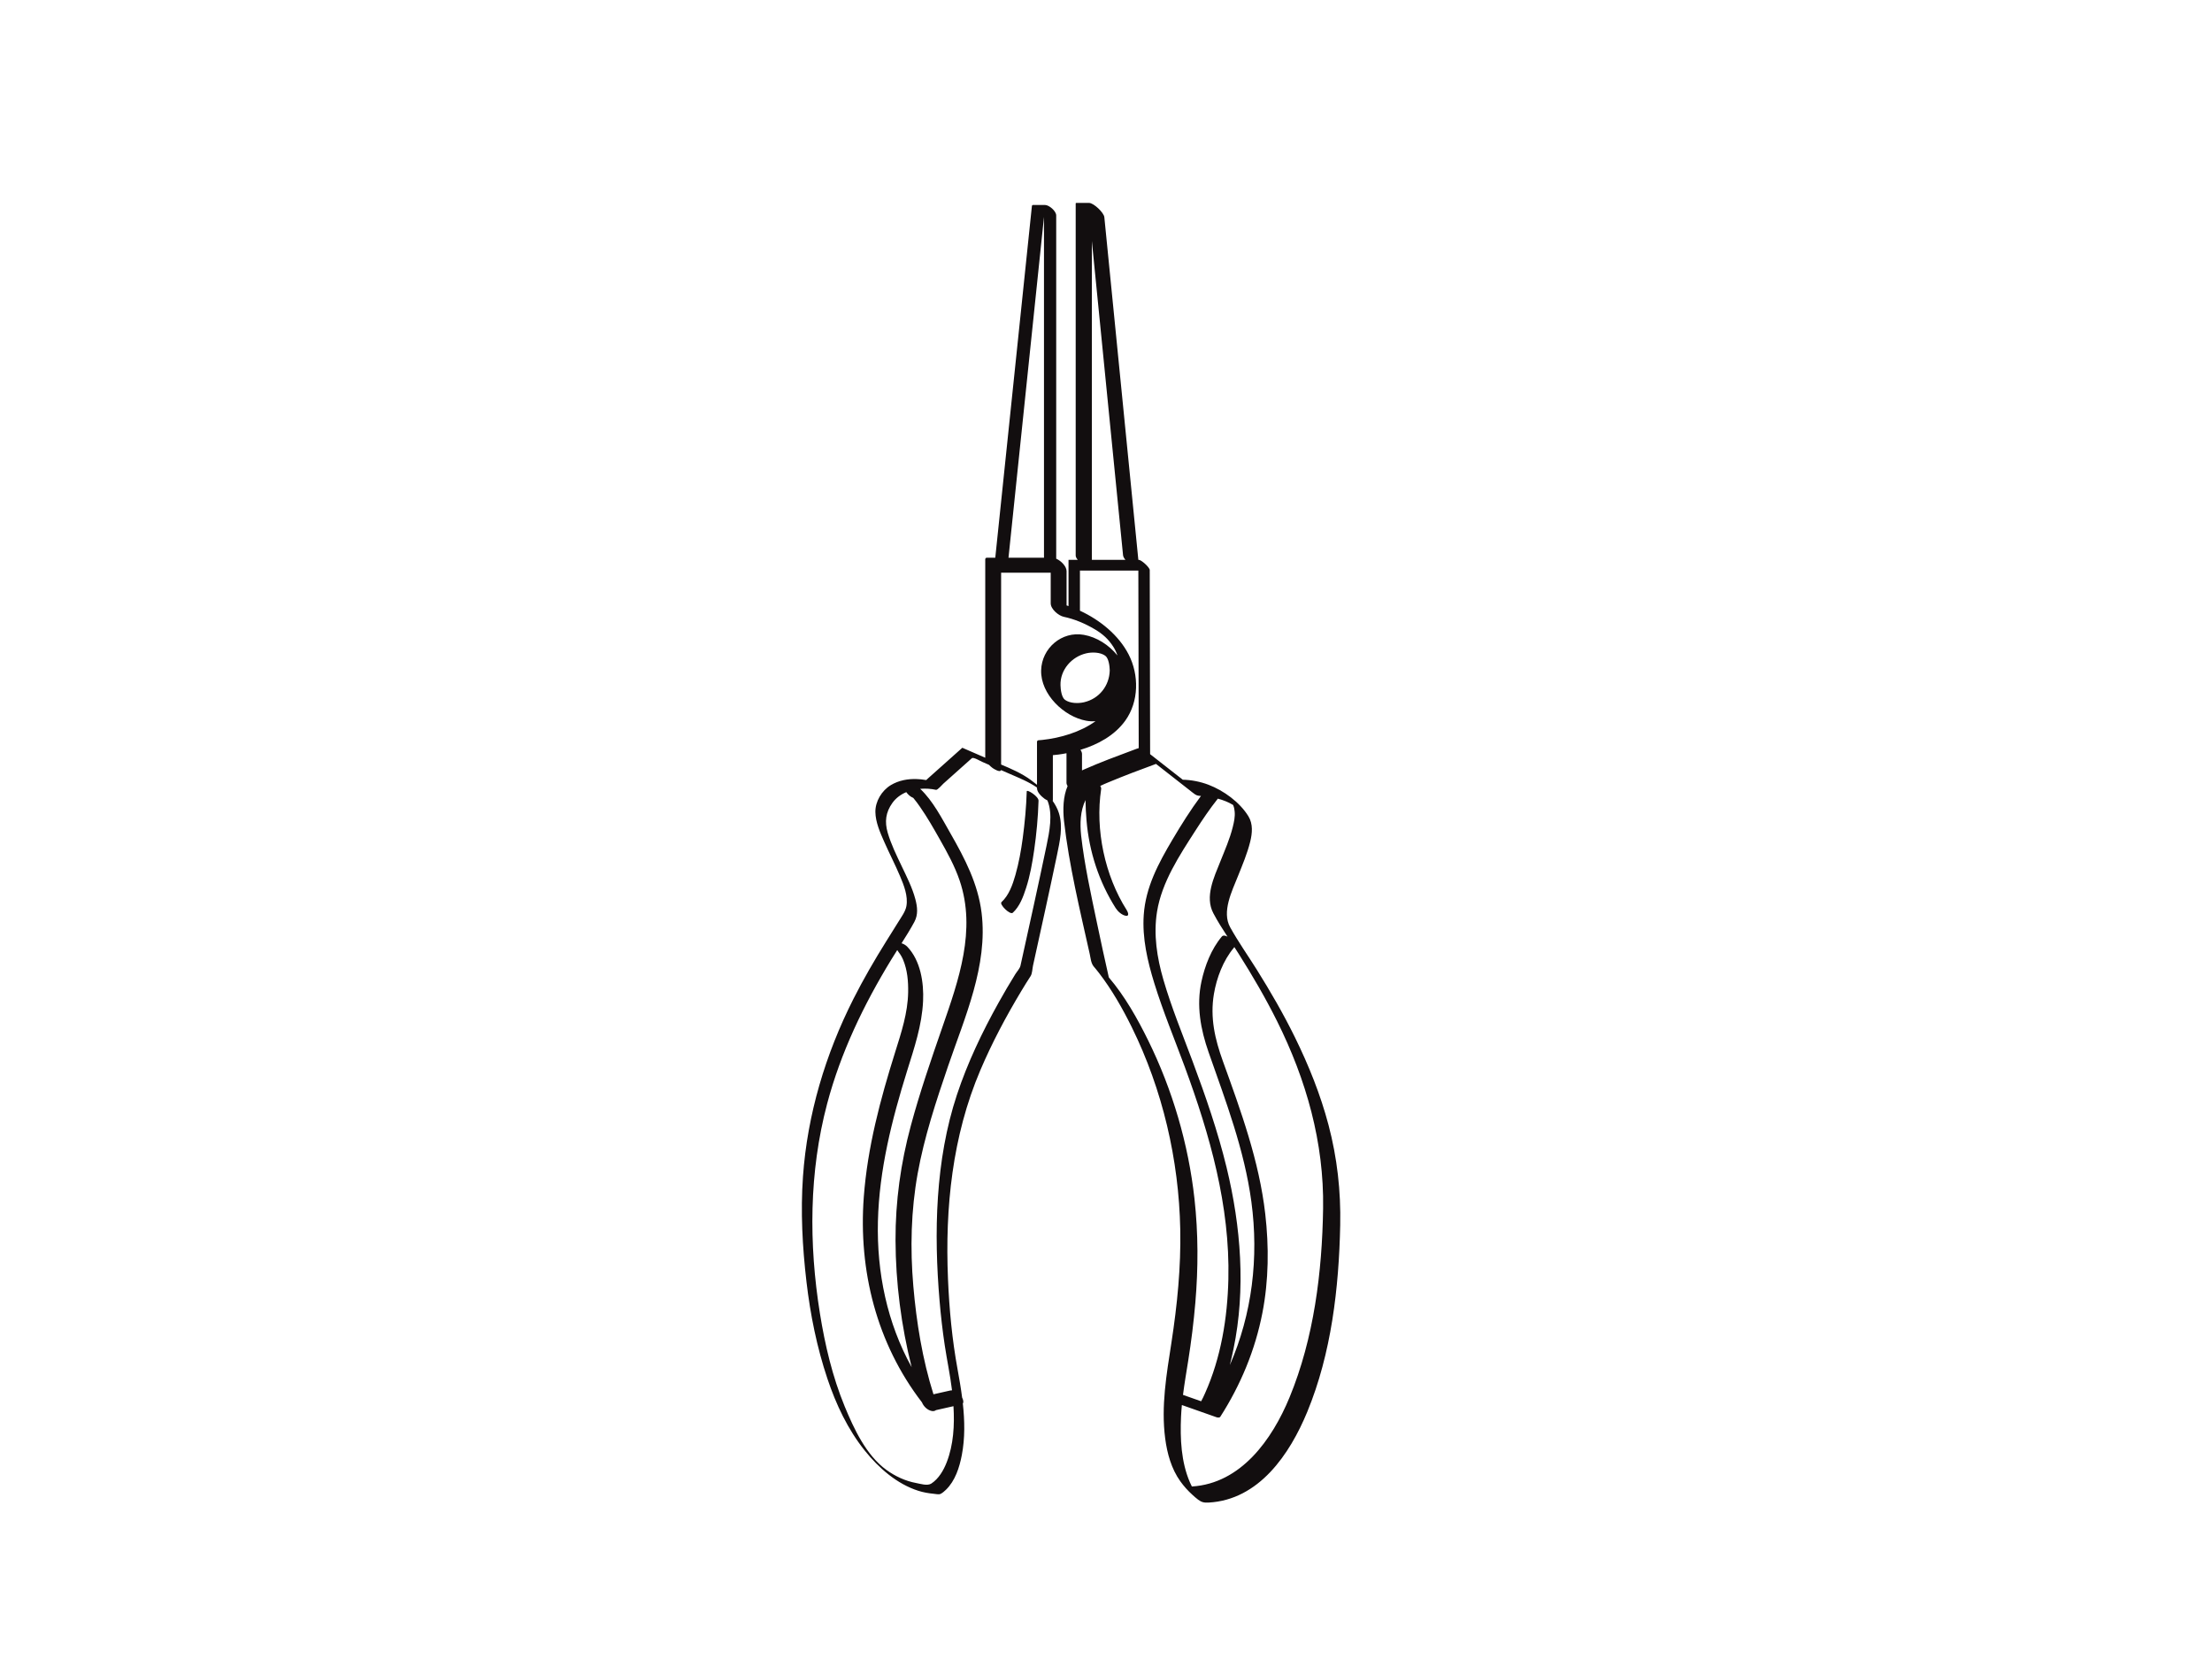 <?xml version="1.0" encoding="utf-8"?>
<!-- Generator: Adobe Illustrator 17.0.0, SVG Export Plug-In . SVG Version: 6.00 Build 0)  -->
<!DOCTYPE svg PUBLIC "-//W3C//DTD SVG 1.1//EN" "http://www.w3.org/Graphics/SVG/1.1/DTD/svg11.dtd">
<svg version="1.1" id="Layer_1" xmlns="http://www.w3.org/2000/svg" xmlns:xlink="http://www.w3.org/1999/xlink" x="0px" y="0px"
	 width="800px" height="600px" viewBox="0 0 800 600" enable-background="new 0 0 800 600" xml:space="preserve">
<g>
	<path fill="#120E0F" d="M371.333,286.221c-0.17,5.653-0.699,11.314-1.448,16.917c-0.601,4.49-1.409,8.968-2.651,13.328
		c-0.983,3.451-2.324,7.317-5.041,9.811c-0.851,0.781,3.103,4.743,4.103,3.826c2.52-2.313,3.767-5.763,4.798-8.937
		c1.44-4.433,2.256-9.073,2.922-13.676c0.856-5.923,1.407-11.932,1.588-17.916C375.649,288.04,371.361,285.317,371.333,286.221z"/>
	<path fill="#120E0F" d="M480.475,406.859c-2.891-10.958-7.151-21.529-12.139-31.691c-4.146-8.446-8.862-16.596-13.855-24.565
		c-3.181-5.078-6.68-10.008-9.581-15.255c-3.097-5.602,0.656-13.043,2.845-18.529c1.621-4.061,3.342-8.114,4.398-12.367
		c0.769-3.096,1.083-6.445-0.657-9.265c-3.136-5.083-8.914-9.274-14.437-11.376c-2.9-1.103-6.158-1.755-9.281-1.814
		c-2.937-2.298-5.873-4.596-8.809-6.894c-1-0.783-2.001-1.566-3.001-2.349c-0.044-21.758-0.089-43.516-0.133-65.273
		c-0.001-0.437-0.002-0.874-0.003-1.311c-0.002-0.944-3.037-3.698-3.965-3.698c-0.052,0-0.105,0-0.158,0
		c-1.921-19.354-3.842-38.709-5.763-58.063c-2.172-21.881-4.344-43.762-6.516-65.643c-0.007-0.074-0.015-0.149-0.022-0.223
		c-0.164-1.65-3.853-5.157-5.53-5.157c-1.504,0-3.007,0-4.511,0c-0.242-0.014-0.348,0.099-0.317,0.339c0,20.499,0,40.999,0,61.498
		c0,21.838,0,43.676,0,65.513c0,0.061,0,0.121,0,0.182c0,0.486,0.31,1.028,0.744,1.553c-1.058,0-2.115,0-3.173,0
		c-0.153-0.032-0.209,0.027-0.166,0.178c0,5.515,0,11.03,0,16.545c-0.234-0.082-0.469-0.162-0.703-0.24c0-4.125,0-8.251,0-12.377
		c0-1.707-1.914-3.717-3.749-4.519c0-19.589,0-39.178,0-58.767c0-21.741,0-43.481,0-65.221c0-0.048,0-0.097,0-0.145
		c0-1.584-2.547-3.792-4.067-3.792c-1.455,0-2.911,0-4.366,0c-0.22,0.034-0.338,0.161-0.356,0.382
		c-2.122,20.369-4.243,40.738-6.364,61.107c-2.29,21.983-4.579,43.966-6.869,65.949c-0.005,0.042-0.009,0.084-0.013,0.126
		c-1.041,0-2.083,0-3.124,0c-0.298,0.06-0.466,0.241-0.505,0.542c0,22.727,0,45.454,0,68.181c0,1.176,0,2.352,0,3.528
		c0,0.033,0.005,0.067,0.006,0.1c-2.738-1.193-5.475-2.385-8.213-3.574c-0.042,0-0.083-0.001-0.124-0.002
		c-4.18,3.733-8.36,7.465-12.541,11.197c-0.481,0.429-0.324,0.5-0.816,0.407c-1.008-0.188-2.033-0.274-3.056-0.315
		c-3.278-0.13-6.575,0.482-9.407,2.187c-3.273,1.971-5.647,5.898-5.583,9.739c0.063,3.732,1.731,7.436,3.207,10.789
		c1.835,4.171,3.947,8.214,5.718,12.414c1.39,3.294,2.924,7.133,2.302,10.772c-0.344,2.013-1.845,3.985-2.889,5.696
		c-1.467,2.405-2.985,4.778-4.476,7.168c-4.199,6.734-8.187,13.592-11.77,20.676c-10.147,20.059-16.693,41.841-18.281,64.308
		c-0.894,12.655-0.208,25.495,1.267,38.081c1.392,11.88,3.769,23.699,7.576,35.049c3.114,9.283,7.356,18.309,13.504,25.983
		c5.021,6.268,11.633,12.093,19.403,14.554c1.762,0.558,3.589,0.88,5.425,1.057c0.664,0.064,1.982,0.372,2.607,0.046
		c0.712-0.371,1.339-0.915,1.913-1.47c3.36-3.255,4.901-8.104,5.755-12.57c1.174-6.139,1.05-12.423,0.366-18.651
		c0.378-0.516,0.093-1.444-0.255-2.14c-0.445-3.445-1.035-6.867-1.651-10.229c-1.977-10.789-3.007-21.763-3.465-32.716
		c-1.076-25.744,1.538-51.563,11.694-75.43c4.214-9.904,9.293-19.458,14.838-28.677c1.089-1.81,2.197-3.61,3.354-5.378
		c0.598-0.914,0.634-2.744,0.864-3.788c2.925-13.301,5.88-26.597,8.662-39.928c1.015-4.929,2.284-10.342,0.689-15.286
		c-0.5-1.55-1.279-3.001-2.238-4.355c0.04-0.084,0.069-0.182,0.069-0.314c0-5.412,0-10.824,0-16.236
		c0.68-0.052,1.358-0.13,2.034-0.217c0.97-0.125,1.934-0.29,2.895-0.476c0,3.559,0,7.118,0,10.677c0,0.383,0.149,0.799,0.396,1.212
		c-1.643,3.774-1.718,8.446-1.305,12.538c1.839,16.2,5.77,32.281,9.314,48.176c0.329,1.474,0.429,3.248,1.396,4.466
		c0.244,0.307,0.688,0.826,0.763,0.905c0.411,0.5,0.813,1.007,1.208,1.519c4.559,5.91,8.475,12.761,11.828,19.563
		c11.145,22.609,17.041,47.929,17.545,73.096c0.275,13.709-1.098,27.409-3.181,40.944c-1.777,11.55-3.794,23.021-2.268,34.728
		c0.705,5.401,2.249,10.989,5.461,15.471c1.276,1.78,2.746,3.433,4.377,4.897c0.676,0.607,1.35,1.23,2.083,1.77
		c1.252,0.924,2.11,1.133,3.748,1.046c18.223-0.967,29.385-17.472,35.716-32.81c8.734-21.16,11.445-44.847,11.914-67.56
		C484.959,430.769,483.613,418.751,480.475,406.859z M445.841,299.138c-1.06,4.267-2.863,8.347-4.488,12.419
		c-2.291,5.741-5.682,12.733-2.536,18.717c1.532,2.913,3.309,5.707,5.122,8.476c-0.811-0.442-1.611-0.557-2.053-0.034
		c-3.804,4.505-6.142,10.579-7.365,16.259c-1.885,8.75-0.315,17.297,2.585,25.585c6.23,17.805,12.923,35.193,15.464,54.023
		c2.74,20.306,0.265,40.641-7.782,59.123c0.485-1.943,0.917-3.88,1.312-5.782c4.5-21.648,2.698-44.311-2.483-65.659
		c-3.184-13.12-7.637-25.929-12.355-38.565c-3.639-9.746-7.613-19.406-10.518-29.406c-2.313-7.963-3.618-16.321-2.289-24.574
		c1.727-10.718,8.14-20.371,13.893-29.33c2.534-3.947,5.179-7.875,8.104-11.549c1.939,0.52,3.815,1.258,5.497,2.275
		c0.049,0.11,0.095,0.222,0.142,0.339c0.262,0.653,0.365,1.362,0.437,2.057C446.722,295.388,446.291,297.329,445.841,299.138z
		 M394.887,144.239c0-19.019,0-38.037,0-57.056c1.58,15.92,3.16,31.84,4.741,47.76c2.172,21.881,4.344,43.762,6.516,65.643
		c0.007,0.074,0.015,0.149,0.022,0.223c0.054,0.549,0.402,1.121,0.859,1.663c-4.046,0-8.092,0-12.138,0
		C394.887,183.062,394.887,163.65,394.887,144.239z M390.566,206.337c0.029,0.006,0.067,0.011,0.115,0.011c0.562,0,1.124,0,1.686,0
		c6.444,0,12.887,0,19.331,0c0.043,20.936,0.086,41.871,0.129,62.806c0.001,0.437,0.002,0.874,0.003,1.311
		c0,0.032,0.007,0.067,0.013,0.1c-0.439,0.095-0.941,0.306-1.653,0.572c-6.132,2.283-12.29,4.564-18.276,7.213
		c-0.203,0.09-0.4,0.185-0.592,0.284c0-1.992,0-3.984,0-5.975c0-0.465-0.219-0.977-0.567-1.475
		c6.258-1.876,12.368-5.183,16.232-10.572c4.94-6.89,5.008-16.523,1.202-23.915c-3.573-6.939-10.247-12.41-17.612-15.826
		c0-3.036,0-6.072,0-9.108c0-1.778,0-3.555,0-5.333C390.577,206.392,390.572,206.363,390.566,206.337z M392.027,253.983
		c-2.077,0.479-5.023,0.432-6.838-0.86c-1.273-0.905-1.61-3.767-1.648-5.308c-0.141-5.575,4.04-10.314,9.327-11.534
		c2.077-0.479,5.023-0.432,6.838,0.86c1.273,0.905,1.61,3.767,1.648,5.308C401.213,248.057,397.521,252.715,392.027,253.983z
		 M370.73,144.145c2.28-21.894,4.56-43.788,6.841-65.682c0,19.228,0,38.456,0,57.685c0,21.74,0,43.481,0,65.221
		c0,0.048,0,0.096,0,0.145c0,0.062,0.005,0.124,0.013,0.185c-4.282,0-8.565,0-12.848,0
		C366.733,182.515,368.731,163.331,370.73,144.145z M330.681,333.437c1.427-2.638,1.116-5.411,0.373-8.225
		c-1.103-4.174-3.121-8.114-4.967-11.995c-1.867-3.923-3.811-7.859-5.031-12.042c-1.159-3.972-0.749-7.389,1.7-10.801
		c1.274-1.775,3.031-3.047,5.013-3.885c0.623,0.902,1.575,1.712,2.513,2.073c0.068,0.079,0.136,0.158,0.203,0.238
		c0.808,0.962,1.542,1.986,2.26,3.016c2.632,3.772,4.916,7.794,7.178,11.793c2.712,4.794,5.362,9.593,7.14,14.823
		c6.089,17.906-0.336,36.061-6.247,53.08c-4.088,11.769-8.141,23.535-11.387,35.571c-3.674,13.621-5.598,27.381-5.547,41.499
		c0.055,15.331,2.058,30.909,5.833,45.879c-8.853-15.997-12.644-34.143-12.199-52.733c0.445-18.605,5.051-36.745,10.553-54.419
		c2.591-8.323,5.362-16.437,5.78-25.236c0.316-6.655-0.902-14.683-5.732-19.703c-0.416-0.433-1.242-1.005-2.053-1.22
		C327.671,338.615,329.257,336.069,330.681,333.437z M342.391,528.847c-1.126,2.902-2.895,5.958-5.567,7.702
		c-1.411,0.921-3.984,0.084-5.509-0.2c-3.881-0.723-7.537-2.427-10.724-4.731c-7.318-5.29-11.774-14.901-15.11-23
		c-4.42-10.731-7.105-22.157-8.942-33.588c-4.045-25.167-3.947-51.121,2.606-75.845c4.898-18.483,13.211-35.776,23.144-52.047
		c0.722-1.183,1.464-2.358,2.209-3.531c0.328,0.581,0.791,1.11,1.113,1.445c-0.977-1.015-0.487-0.487-0.13-0.052
		c0.108,0.177,0.416,0.65,0.493,0.788c0.305,0.542,0.552,1.081,0.683,1.399c1.521,3.698,1.861,7.74,1.789,11.701
		c-0.133,7.471-2.478,14.565-4.691,21.616c-5.375,17.126-10.012,34.412-11.35,52.384c-1.986,26.669,4.647,52.983,21.031,74.289
		c0.601,1.472,1.919,2.77,3.494,3.12c0.627,0.139,1.19,0.012,1.574-0.299c2.111-0.476,4.222-0.953,6.332-1.43
		C345.258,515.417,344.857,522.492,342.391,528.847z M369.072,349.238c-0.231,1.051-1.309,2.18-1.866,3.076
		c-2.1,3.375-4.102,6.811-6.039,10.282c-5.949,10.659-11.25,21.766-15.089,33.367c-7.837,23.68-8.365,49.938-6.264,74.585
		c0.454,5.324,1.059,10.633,1.852,15.917c0.821,5.467,1.984,10.87,2.644,16.362c-0.208-0.004-0.419,0.014-0.631,0.062
		c-2.027,0.457-4.053,0.915-6.079,1.373c-3.993-12.629-6.159-26.049-7.288-39.149c-1.169-13.563-0.845-27.315,1.58-40.726
		c2.388-13.206,6.668-26.15,10.998-38.828c6.022-17.631,14.463-36.346,12.113-55.421c-1.292-10.496-6.053-19.644-11.236-28.7
		c-3.115-5.441-6.327-11.761-10.968-16.15c1.952-0.167,3.922-0.034,5.731,0.366c0.548,0.121,2.274-1.906,2.65-2.241
		c1.966-1.756,3.932-3.511,5.898-5.267c1.463-1.306,2.925-2.612,4.387-3.917c0.575-0.514,2.92,0.943,3.833,1.34
		c0.79,0.343,1.579,0.688,2.368,1.032c0.436,0.456,0.915,0.856,1.334,1.172c0.303,0.229,2.758,1.79,3.035,0.732
		c1.02,0.445,2.041,0.888,3.061,1.334c3.412,1.49,6.868,2.85,9.945,4.979c0,0.064,0,0.128,0,0.191c0,1.537,1.555,2.976,2.675,3.824
		c0.12,0.091,0.577,0.39,1.103,0.654c2.041,4.937,0.703,11.374-0.314,16.314C375.48,320.305,372.261,334.769,369.072,349.238z
		 M376.942,267.609c-0.463,0.05-0.928,0.094-1.393,0.117c-0.298,0.06-0.466,0.24-0.505,0.541c0,5.186,0,10.371,0,15.557
		c-0.756-0.615-1.519-1.198-2.267-1.748c-3.248-2.384-6.987-4.003-10.71-5.568c0-22.133,0-44.267,0-66.4c0-0.996,0-1.991,0-2.986
		c0.137,0,0.275,0,0.413,0c1.425,0,2.85,0,4.275,0c4.417,0,8.834,0,13.25,0c0,3.696,0,7.391,0,11.087
		c0,2.095,2.833,4.474,4.733,4.868c3.743,0.777,7.668,2.399,11.273,4.55c2.831,1.69,4.871,3.501,6.686,6.363
		c0.611,0.964,1.086,2,1.45,3.077c-3.075-3.817-7.498-6.64-12.135-7.468c-8.035-1.435-15.268,4.838-15.471,12.85
		c-0.218,8.616,8.261,16.774,16.342,18.217c1.13,0.202,2.243,0.246,3.324,0.159C390.731,264.788,383.524,266.904,376.942,267.609z
		 M415.218,376.202c-3.896-7.905-8.422-15.951-14.195-22.713c-1.499-6.588-2.927-13.194-4.313-19.806
		c-2.185-10.422-4.507-20.927-5.709-31.519c-0.437-4.329-0.328-8.841,1.586-12.806c0.016,2.473,0.165,4.945,0.368,7.375
		c0.94,11.253,4.497,22.159,10.549,31.699c0.746,1.176,2.217,2.524,3.64,2.768c1.5,0.257,0.714-1.474,0.321-2.094
		c-7.887-12.434-11.434-29.072-9.217-43.727c0.052-0.341-0.073-0.737-0.31-1.149c0.89-0.44,1.826-0.831,2.779-1.23
		c5.724-2.396,11.542-4.581,17.366-6.723c4.036,3.158,8.072,6.317,12.107,9.475c0.65,0.509,1.291,1.044,1.972,1.511
		c0.767,0.526,1.39,0.556,2.184,0.598c-3.765,5.053-7.136,10.44-10.334,15.841c-5.055,8.539-9.667,17.121-10.362,27.187
		c-0.581,8.426,1.359,16.738,3.83,24.732c3.158,10.22,7.287,20.13,10.986,30.159c9.108,24.702,16.407,50.309,15.791,76.869
		c-0.324,13.983-2.681,28.411-8.441,41.248c-0.497,1.109-0.878,1.95-1.409,2.894c-2.187-0.771-4.374-1.542-6.561-2.313
		c0.521-4.116,1.227-8.207,1.879-12.313c1.11-6.978,1.986-13.993,2.586-21.034c1.067-12.501,1.069-25.092-0.312-37.568
		C429.806,413.741,424.033,394.084,415.218,376.202z M478.519,437.012c-0.349,23.027-3.308,46.975-12.151,68.401
		c-6.277,15.208-17.561,31.118-35.316,32.198c-0.247-0.486-0.475-0.981-0.694-1.482c-3.199-7.366-3.574-15.859-3.22-23.76
		c0.063-1.413,0.173-2.819,0.305-4.222c4.18,1.474,8.361,2.948,12.542,4.422c0.335,0.118,1.099,0.221,1.348-0.167
		c7.381-11.519,12.631-24.174,15.24-37.616c2.28-11.752,2.389-23.878,1.025-35.745c-2.206-19.197-8.804-37.2-15.322-55.248
		c-2.868-7.943-4.682-15.713-3.258-24.245c0.977-5.85,3.341-12.175,7.222-16.77c0.071-0.084,0.123-0.176,0.164-0.272
		c0.517,0.791,1.031,1.584,1.535,2.379c5.006,7.918,9.737,16.012,13.916,24.399C472.432,390.509,478.88,413.186,478.519,437.012z"/>
</g>
</svg>
